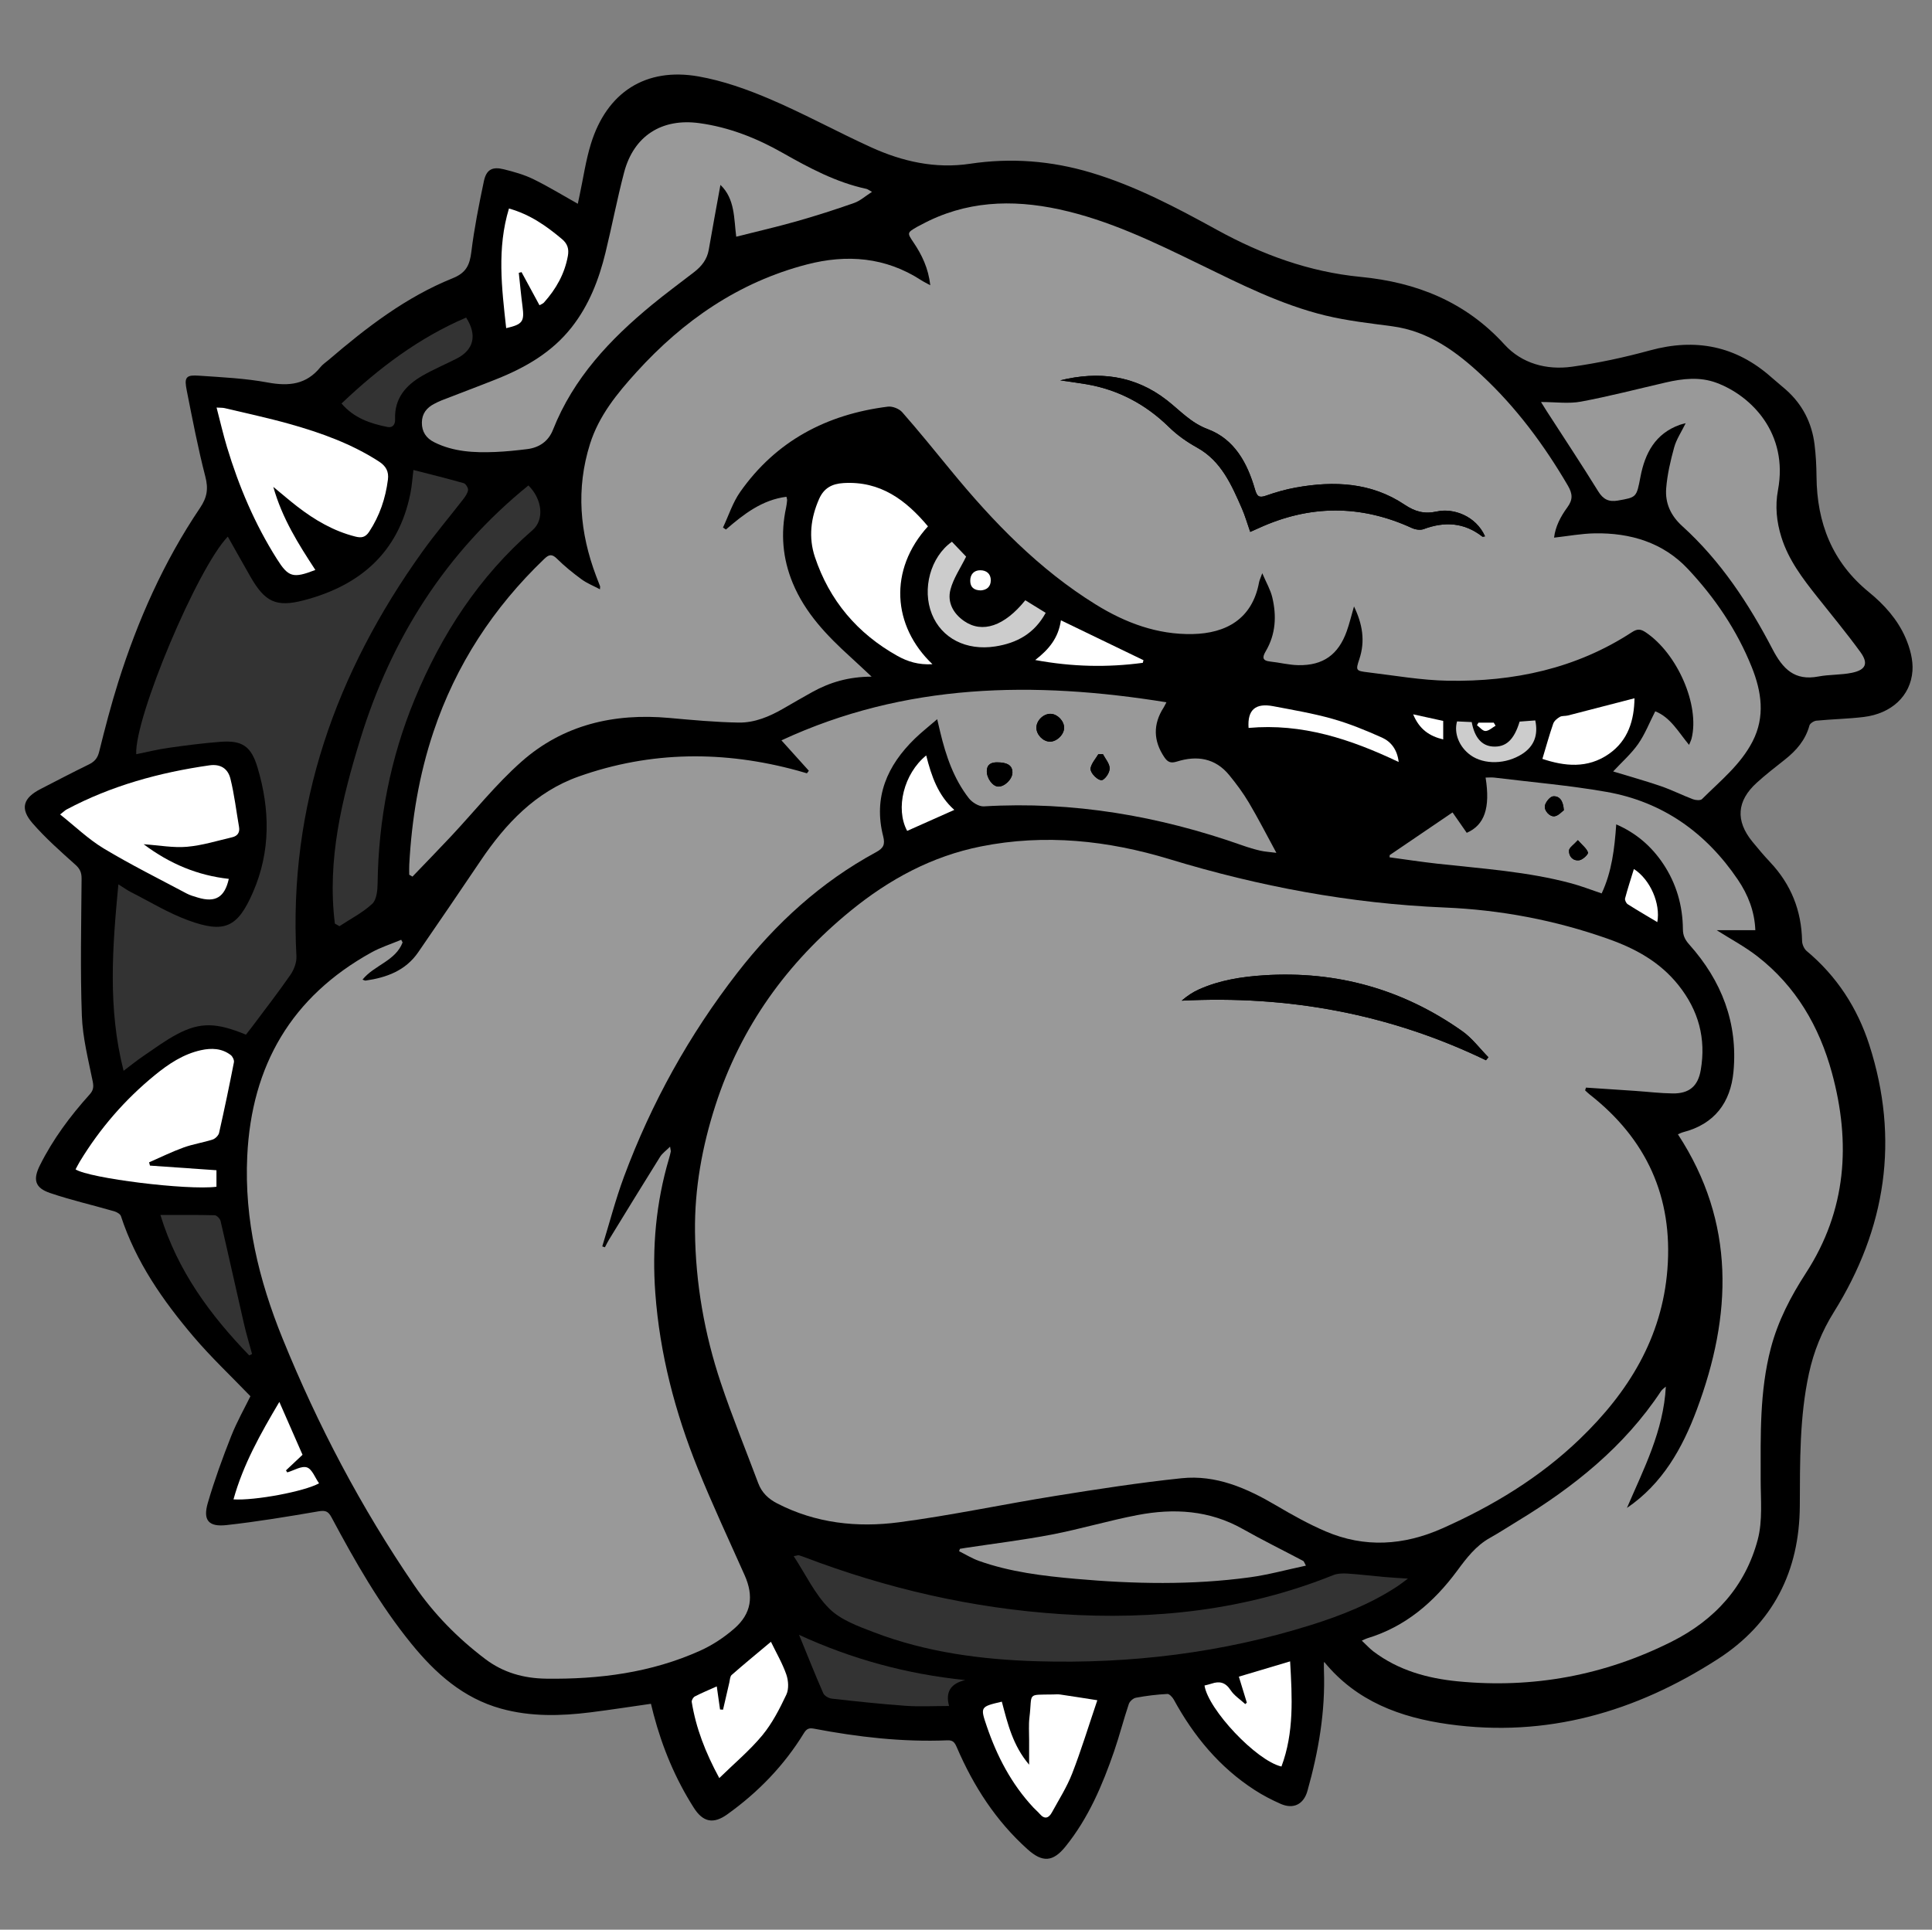 <svg xmlns="http://www.w3.org/2000/svg" xmlns:xlink="http://www.w3.org/1999/xlink" id="Layer_1" width="1050.868" height="1049.869" x="0" y="0" enable-background="new 0 0 1050.868 1049.869" version="1.1" viewBox="0 0 1050.868 1049.869" xml:space="preserve"><rect x="0" y="0" width="1050.868" height="1049.869" fill="#808080" stroke="none"/><path id="Sillowette" fill-rule="evenodd" stroke="#000" stroke-miterlimit="10" d="M1039.74,364.98	c-0.993,13.484-11.334,22.801-26.02,24.596c-8.568,1.047-17.246,1.168-25.844,2.028c-1.513,0.151-3.793,1.641-4.144,2.938	c-2.12,7.831-7.024,13.449-13.177,18.314c-5.225,4.13-10.508,8.219-15.426,12.7c-11.004,10.025-11.754,21.098-2.416,32.588	c3.15,3.876,6.387,7.699,9.809,11.335c11.246,11.952,16.863,26.08,17.184,42.476c0.038,1.99,1.167,4.571,2.669,5.826	c16.343,13.645,27.495,30.885,33.929,50.884c16.477,51.22,9.066,99.563-19.229,144.905c-6.53,10.465-11.023,21.579-13.624,33.549	c-5.172,23.795-4.861,47.975-4.982,72.114c-0.178,35.504-14.533,63.738-44.379,82.979c-44.488,28.682-92.855,42.83-146.195,35.355	c-26.049-3.65-49.734-12.376-67.103-33.565c-0.137-0.167-0.562-0.098-1.177-0.185c0,1.657-0.053,3.283,0.008,4.904	c0.842,22.361-2.923,44.102-8.953,65.517c-1.971,7-7.213,9.63-13.841,6.723c-4.856-2.13-9.62-4.615-14.073-7.489	c-19.07-12.309-33.043-29.234-43.839-49.005c-0.794-1.456-2.632-3.423-3.893-3.359c-5.796,0.295-11.604,0.997-17.31,2.074	c-1.606,0.305-3.646,2.12-4.176,3.687c-2.873,8.503-5.069,17.236-7.994,25.72c-6.367,18.473-13.977,36.376-26.409,51.759	c-6.587,8.15-11.96,8.486-19.765,1.503c-17.205-15.393-29.394-34.299-38.442-55.342c-1.17-2.722-2.227-4.311-5.631-4.171	c-24.416,1-48.533-1.772-72.469-6.336c-2.917-0.556-4.441,0.139-6.005,2.692c-10.756,17.571-24.827,32.074-41.552,44.036	c-7.309,5.227-12.612,4.156-17.484-3.497c-10.008-15.718-17.063-32.712-21.809-50.695c-0.537-2.032-1.019-4.076-1.53-6.132	c-11.439,1.631-22.286,3.327-33.175,4.694c-16.286,2.046-32.546,2.462-48.582-1.979c-20.542-5.69-35.521-19.136-48.547-35.154	c-17.209-21.163-30.612-44.775-43.41-68.73c-1.942-3.636-3.811-4.121-7.738-3.447c-16.539,2.838-33.12,5.598-49.789,7.445	c-9.522,1.054-12.322-2.373-9.674-11.455c3.57-12.25,7.955-24.298,12.646-36.173c3.151-7.979,7.438-15.508,10.646-22.07	c-10.775-11.2-21.592-21.369-31.144-32.611c-16.659-19.611-31.316-40.602-39.434-65.471c-0.416-1.272-2.396-2.461-3.879-2.891	c-11.634-3.375-23.49-6.071-34.942-9.962c-8.009-2.722-9.028-6.849-5.229-14.458c7.049-14.115,16.392-26.642,26.901-38.319	c2.084-2.313,2.488-4.284,1.841-7.488c-2.403-11.88-5.488-23.84-5.92-35.854c-0.891-24.768-0.315-49.591-0.138-74.39	c0.024-3.464-0.894-5.637-3.55-8.017c-8.04-7.205-16.205-14.409-23.263-22.533c-6.712-7.726-4.982-13.066,4.167-17.793	c8.722-4.506,17.427-9.053,26.249-13.359c3.215-1.569,5.005-3.52,5.919-7.201c3.165-12.747,6.463-25.486,10.413-38.006	c10.567-33.479,24.709-65.386,44.393-94.551c3.973-5.886,4.709-10.712,2.959-17.482c-3.99-15.435-6.99-31.135-10.094-46.786	c-1.385-6.982-0.632-7.938,6.249-7.462c12.438,0.86,24.996,1.424,37.21,3.696c11.621,2.163,21.346,1.131,29.123-8.502	c1.235-1.53,2.978-2.653,4.495-3.953c20.56-17.623,41.971-34.113,67.29-44.31c7.551-3.041,9.536-7.465,10.436-14.768	c1.582-12.847,4.132-25.598,6.786-38.28c1.283-6.128,4.193-7.702,10.288-6.187c5.453,1.355,10.994,2.902,16.007,5.361	c8.313,4.077,16.232,8.953,24.673,13.691c0.354-1.681,0.744-3.569,1.149-5.454c1.988-9.264,3.313-18.732,6.095-27.75	c8.59-27.851,29.479-41.401,58.044-36.352c13.271,2.346,26.371,7.016,38.818,12.34c18.64,7.974,36.482,17.792,54.951,26.194	c17.072,7.768,35.086,11.805,53.944,8.975c22.305-3.348,44.114-1.645,65.668,4.805c24.264,7.261,46.51,19.072,68.508,31.155	c24.563,13.493,50.262,22.873,78.172,25.575c30.439,2.948,56.861,13.469,78.005,36.675c9.51,10.438,23.179,14.156,37.146,12.201	c14.277-1.999,28.497-5.066,42.409-8.877c24.641-6.75,46.424-2.533,65.608,14.488c2.615,2.32,5.361,4.493,7.975,6.813	c8.848,7.856,13.915,17.771,15.359,29.431c0.713,5.765,1.021,11.611,1.068,17.423c0.207,25.348,8.593,46.861,28.663,63.235	c8.335,6.799,15.549,14.845,19.83,24.745C1038.408,352.734,1040.168,359.167,1039.74,364.98z" clip-rule="evenodd"/><g id="BD-Head"><g id="Gray_Fur"><path id="Chin" fill="#999" fill-rule="evenodd" d="M862.184,593.225c0.83,0.749,1.617,1.552,2.494,2.238 c30.878,24.215,45.332,55.734,42.277,95.036c-2.91,37.438-21.277,66.987-47.57,92.317c-21.819,21.022-47.351,36.484-74.925,48.731 c-20.929,9.296-42.197,10.693-63.445,1.59c-9.288-3.979-18.195-8.978-26.922-14.114c-15.938-9.382-32.647-16.74-51.438-14.774 c-22.982,2.404-45.861,5.961-68.689,9.622c-28.395,4.553-56.573,10.602-85.063,14.344c-22.695,2.979-45.233,0.533-66.157-10.261 c-4.806-2.479-8.395-5.86-10.313-10.988c-6.806-18.204-14.202-36.211-20.363-54.631c-8.91-26.637-13.73-54.147-14.044-82.284 c-0.262-23.487,3.908-46.36,11.114-68.679c13.797-42.726,38.909-77.58,73.552-105.856c20.959-17.108,44.123-29.66,70.85-35.006 c34.819-6.966,69.11-3.262,102.614,6.934c48.848,14.865,98.493,24.164,149.572,26.289c30.414,1.265,60.189,6.875,88.989,17.082 c14.813,5.25,28.135,12.489,38.229,25.15c10.98,13.773,15.1,29.072,12.124,46.26c-1.524,8.801-6.327,12.77-15.222,12.665 c-6.809-0.081-13.607-0.919-20.414-1.386c-8.924-0.612-17.852-1.192-26.777-1.785C862.498,592.22,862.342,592.722,862.184,593.225 z M795.354,561.001c-32.257-22.814-68.281-32.9-107.742-30.398c-12.178,0.771-24.181,2.647-35.438,7.675 c-3.285,1.467-6.334,3.461-9.438,6.145c58.005-2.977,113.233,7.181,165.517,32.417c0.444-0.542,0.889-1.084,1.333-1.626 C804.874,570.431,800.75,564.816,795.354,561.001z" clip-rule="evenodd"/><path id="Forehead" fill="#999" fill-rule="evenodd" d="M222.593,475.901c0-1.807-0.083-3.617,0.013-5.417 c1.319-24.699,5.318-48.922,13.198-72.417c12.202-36.385,32.604-67.53,60.272-94.028c2.515-2.408,4.138-2.782,6.876-0.059 c4.114,4.089,8.688,7.771,13.374,11.208c2.913,2.138,6.395,3.506,9.999,5.421c0.07-1.281,0.135-1.468,0.08-1.61 c-0.704-1.859-1.44-3.707-2.145-5.566c-8.916-23.585-11.014-47.486-3.36-71.852c4.828-15.373,14.748-27.493,25.293-39.116 c25.447-28.053,55.59-48.932,92.625-58.572c21.766-5.667,42.836-4.045,62.246,8.567c1.368,0.889,2.858,1.588,4.943,2.736 c-1.063-9.313-4.551-16.53-9.152-23.336c-3.527-5.217-3.471-5.261,2.041-8.474c0.716-0.417,1.479-0.751,2.208-1.144 c23.91-12.927,49.2-13.939,75.106-8.32c26.992,5.854,51.654,17.862,76.266,29.844c22.22,10.819,44.313,22.033,68.459,27.891 c11.876,2.88,24.148,4.232,36.298,5.856c19.803,2.65,34.894,13.757,48.872,26.806c18.705,17.458,33.763,37.77,46.67,59.827 c2.707,4.628,2.764,7.751-0.273,11.897c-3.648,4.978-6.504,10.471-7.206,16.47c7.642-0.847,14.865-2.215,22.11-2.34 c19.365-0.335,37.146,4.966,50.629,19.31c14.703,15.646,26.748,33.394,34.791,53.472c5.328,13.301,7.405,26.936,0.432,40.455 c-6.549,12.696-17.635,21.503-27.482,31.334c-0.859,0.857-3.455,0.652-4.927,0.098c-5.869-2.215-11.505-5.077-17.429-7.115 c-8.395-2.888-16.969-5.261-25.984-8.013c4.801-5.177,9.852-9.601,13.59-14.944c3.72-5.314,6.12-11.551,9.305-17.786 c8.303,3.292,12.564,11.243,18.395,18.28c0.598-1.509,1.128-2.503,1.39-3.566c4.477-18.185-7.804-46.208-25.023-57.711 c-2.773-1.853-4.593-1.898-7.437-0.042c-30.412,19.856-64.383,27.027-100.082,26.409c-14.537-0.252-29.045-2.849-43.542-4.58 c-6.609-0.788-6.691-1.044-4.642-7.203c3.282-9.864,1.68-19.103-2.916-28.636c-1.434,4.953-2.458,9.316-3.958,13.511 c-4.566,12.766-12.876,18.704-26.372,18.437c-5.096-0.101-10.158-1.431-15.26-1.969c-4.432-0.468-4.289-2.409-2.405-5.611 c5.446-9.259,5.973-19.272,3.524-29.413c-0.99-4.097-3.234-7.892-5.421-13.027c-0.983,2.741-1.534,3.797-1.74,4.917 c-3.702,20.107-18.116,27.797-36.097,28.179c-19.279,0.409-36.665-6.146-52.635-16.021c-30.99-19.166-55.972-45.042-78.923-73.018 c-8.723-10.63-17.377-21.327-26.444-31.658c-1.664-1.897-5.317-3.339-7.807-3.028c-33.262,4.161-60.825,18.638-80.352,46.438 c-4.059,5.778-6.268,12.855-9.328,19.333c0.531,0.362,1.063,0.725,1.594,1.087c9.673-8.359,19.638-16.144,32.926-17.828 c0.19,0.99,0.397,1.48,0.353,1.947c-0.125,1.321-0.274,2.65-0.554,3.946c-3.037,14.074-1.901,27.744,3.629,41.084 c6.761,16.312,18.614,28.591,31.376,40.193c3.509,3.189,6.949,6.453,11.516,10.702c-12.509,0.034-22.729,3.084-32.278,8.372 c-5.24,2.9-10.42,5.911-15.603,8.913c-7.592,4.399-15.723,7.848-24.472,7.698c-12.596-0.216-25.189-1.389-37.75-2.523 c-30.02-2.713-57.684,3.695-80.429,23.853c-13.876,12.298-25.571,27.051-38.313,40.637c-6.893,7.349-13.929,14.563-20.9,21.839 C223.765,476.583,223.179,476.242,222.593,475.901z M781.654,278.261c-6.898,1.503-11.867,0.192-17.755-3.748 c-18.021-12.063-38.282-12.988-58.977-9.273c-5.521,0.991-10.992,2.548-16.284,4.417c-3.861,1.364-4.926,0.4-6.031-3.428 c-4.133-14.322-11.137-27.316-25.723-32.766c-9.214-3.443-15.099-10.223-22.272-15.792c-17.391-13.499-36.933-15.87-57.938-10.742 c4.73,0.699,9.476,1.312,14.189,2.113c17.381,2.949,32.359,10.981,44.791,23.139c4.82,4.713,9.885,8.223,15.686,11.462 c12.916,7.214,18.584,20.239,24.18,33.046c1.715,3.924,2.888,8.085,4.503,12.69c1.736-0.768,3.179-1.386,4.606-2.04 c27.758-12.726,55.497-12.843,83.309-0.082c1.874,0.859,4.587,1.295,6.419,0.611c11.46-4.274,22.114-3.611,31.968,4.097 c0.175,0.137,0.612-0.062,1.425-0.171C802.756,280.612,790.455,276.345,781.654,278.261z" clip-rule="evenodd"/><g id="Ears"><path id="Ear_1_" fill="#999" fill-rule="evenodd" d="M391.865,100.596 c7.989,7.604,7.307,18.35,8.589,28.181c11.237-2.843,22.17-5.349,32.944-8.409c10.501-2.982,20.914-6.328,31.212-9.951 c3.262-1.148,6.03-3.7,9.688-6.033c-1.675-0.911-2.323-1.473-3.059-1.631c-16.483-3.553-31.099-11.388-45.585-19.607 C411.543,75.139,396.656,69.233,380.424,67c-20.395-2.805-35.718,6.85-40.973,26.859c-3.792,14.437-6.578,29.134-10.121,43.641 c-3.572,14.629-8.929,28.512-18.37,40.535c-10.733,13.668-25.167,21.951-40.951,28.245c-9.858,3.931-19.803,7.647-29.696,11.491 c-1.391,0.541-2.731,1.224-4.064,1.903c-4.171,2.125-6.738,5.374-6.78,10.209c-0.042,4.978,2.285,8.512,6.744,10.736 c10.491,5.234,21.753,5.746,33.119,5.288c5.807-0.234,11.609-0.846,17.382-1.555c6.61-0.813,11.592-4.27,14.06-10.513 c11.117-28.135,31.058-49.261,53.906-68.054c7.442-6.122,15.218-11.839,22.849-17.731c4.069-3.141,7.076-6.889,7.985-12.179 C387.527,124.154,389.716,112.465,391.865,100.596z" clip-rule="evenodd"/><path id="Ear" fill="#999" fill-rule="evenodd" d="M838.195,218.717c1.441,2.306,2.266,3.665,3.127,4.999 c9.367,14.517,18.924,28.917,27.999,43.613c2.724,4.41,5.804,5.854,10.67,5.006c10.184-1.773,10.159-1.694,12.288-12.859 c2.47-12.947,8.076-23.573,21.395-28.349c0.721-0.258,1.479-0.413,3.216-0.891c-2.401,4.905-5.065,8.803-6.249,13.108 c-2.005,7.281-3.752,14.765-4.352,22.263c-0.645,8.057,2.367,14.864,8.793,20.685c20.844,18.886,36.133,42.136,49.001,66.831 c5.66,10.862,12.021,17.397,25.015,14.928c6.004-1.14,12.303-0.779,18.273-2.029c7.521-1.575,9.033-5.096,4.557-11.253 c-7.52-10.34-15.695-20.204-23.642-30.231c-7.862-9.924-15.485-19.935-19.347-32.303c-2.638-8.445-3.469-16.902-1.846-25.595 c5.732-30.704-14.285-51.227-33.465-58.379c-9.021-3.364-18.352-2.304-27.555-0.181c-15.374,3.548-30.666,7.539-46.162,10.429 C853.235,219.753,846.133,218.717,838.195,218.717z" clip-rule="evenodd"/></g><path id="Neck" fill="#999" fill-rule="evenodd" d="M521.685,843.953c3.573,1.77,7.012,3.918,10.742,5.247 c17.058,6.076,34.897,8.205,52.793,9.791c31.546,2.796,63.12,3.445,94.579-0.844c10.097-1.377,20.008-4.123,30.523-6.352 c-0.96-1.757-1.078-2.36-1.42-2.541c-11.006-5.821-22.184-11.336-33.024-17.448c-18.099-10.205-37.396-11.31-57.12-7.541 c-15.652,2.992-30.997,7.599-46.646,10.614c-15.474,2.98-31.158,4.865-46.75,7.233c-1.078,0.164-2.152,0.353-3.229,0.529 C521.983,843.08,521.834,843.517,521.685,843.953z" clip-rule="evenodd"/><g id="Cheeks"><path id="Cheek" fill="#999" fill-rule="evenodd" d="M634.453,382.076 c-0.773,1.464-1.089,2.187-1.511,2.841c-5.849,9.084-5.63,18.12,0.333,26.995c1.858,2.767,3.539,3.467,6.898,2.412 c10.891-3.426,20.857-1.894,28.449,7.396c3.879,4.746,7.574,9.726,10.693,14.99c5.042,8.511,9.541,17.343,14.94,27.277 c-3.748-0.482-6.315-0.608-8.78-1.18c-3.234-0.75-6.438-1.713-9.57-2.821c-45.561-16.107-92.305-24.153-140.766-21.278 c-2.674,0.158-6.384-2.146-8.161-4.431c-8.215-10.559-12.45-23.002-15.54-35.868c-0.481-2.005-0.945-4.013-1.675-7.115 c-4.637,4.003-8.543,7.058-12.085,10.49c-15.126,14.662-22.722,31.945-17.297,53.208c1.133,4.439,0.146,6.463-3.786,8.591 c-30.054,16.26-54.708,38.828-75.554,65.695c-26.195,33.76-46.694,70.748-61.584,110.763 c-4.628,12.438-7.949,25.361-11.87,38.062c0.48,0.163,0.96,0.325,1.439,0.488c0.768-1.435,1.464-2.912,2.313-4.296 c9.198-14.995,18.37-30.007,27.695-44.922c1.195-1.913,3.218-3.308,5.436-5.52c0.255,1.772,0.458,2.277,0.368,2.722 c-0.264,1.302-0.611,2.591-0.987,3.866c-7.042,23.884-9.234,48.298-7.417,73.043c2.432,33.122,10.772,64.929,23.16,95.61 c7.898,19.563,16.883,38.687,25.456,57.975c5.007,11.264,3.686,20.812-5.607,28.921c-5.545,4.84-11.972,9.091-18.678,12.105 c-26.591,11.957-54.827,15.59-83.745,15.193c-12.162-0.167-23.306-3.281-33.104-10.705 c-14.984-11.353-28.03-24.609-38.639-40.127c-28.813-42.145-52.456-87.081-71.633-134.36 c-12.879-31.751-20.815-64.471-19.165-99.122c2.349-49.327,24.052-86.718,67.557-110.802c5.101-2.823,10.774-4.609,16.182-6.876 c0.254,0.481,0.508,0.962,0.761,1.443c-3.845,10.098-15.398,12.309-21.797,20.22c0.803,0.272,1.261,0.597,1.663,0.54 c11.394-1.631,21.725-5.4,28.581-15.349c11.421-16.571,22.748-33.208,33.999-49.895c13.584-20.15,29.942-37.464,53.272-45.763 c39.254-13.963,79.203-14.185,119.289-3.189c1.647,0.452,3.284,0.946,4.927,1.421c0.345-0.464,0.69-0.929,1.036-1.394 c-4.813-5.338-9.626-10.677-14.904-16.533C492.337,371.553,562.386,370.448,634.453,382.076z M570.94,403.492 c3.749,0.145,7.858-3.795,7.864-7.542c0.008-3.689-3.57-7.432-7.248-7.583c-3.904-0.162-7.804,3.574-7.827,7.497 C563.706,399.638,567.213,403.349,570.94,403.492z M536.758,419.466c-0.104,3.919,3.183,8.358,6.158,8.472 c3.515,0.133,7.746-4.025,7.771-7.637c0.027-3.735-2.553-5.582-8.592-5.544C539.739,414.835,536.865,415.41,536.758,419.466z M593.23,417.747c-0.632,2.761,4.595,7.716,6.621,6.51c1.92-1.143,3.807-4.229,3.715-6.376c-0.109-2.565-2.337-5.041-3.646-7.556 c-0.828-0.007-1.656-0.015-2.483-0.022C595.974,412.77,593.841,415.083,593.23,417.747z" clip-rule="evenodd"/><path id="Cheek_1_" fill="#999" fill-rule="evenodd" d="M955.99,520.373 c20.878,16.257,33.583,38.123,40.441,63.286c10.392,38.126,7.975,74.837-14.107,108.889 c-8.272,12.755-15.239,26.115-19.125,40.947c-6.16,23.508-5.531,47.496-5.523,71.479c0.004,10.935,1.148,22.385-1.597,32.704 c-6.761,25.418-23.32,43.674-46.812,55.469c-36.646,18.401-75.478,25.559-116.236,21.606 c-16.561-1.604-32.401-5.981-45.988-16.278c-2.111-1.602-3.904-3.622-6.311-5.887c1.723-0.748,2.291-1.065,2.9-1.249 c20.829-6.282,36.348-19.666,48.994-36.803c5.062-6.858,10.149-13.57,17.816-17.85c5.078-2.835,9.951-6.038,14.928-9.058 c30.602-18.569,58.123-40.532,78.134-70.799c0.638-0.966,1.72-1.639,2.595-2.448c-1.248,24.114-12.016,44.75-21.161,66.026 c19.327-13.131,30.161-32.485,38.002-53.466c19.146-51.234,21.241-101.625-10.272-149.821c1.074-0.437,1.938-0.905,2.861-1.143 c17.055-4.392,25.797-16.121,27.363-32.931c2.469-26.502-6.439-49.446-24.01-69.121c-2.252-2.522-3.471-4.822-3.496-8.284 c-0.094-12.959-3.583-25.047-10.83-35.831c-6.314-9.396-14.604-16.588-25.434-21.306c-0.921,13.267-2.431,25.86-7.927,37.569 c-5.995-2.012-11.114-4.03-16.394-5.45c-23.927-6.442-48.581-8.018-73.067-10.736c-8.656-0.96-17.271-2.294-25.905-3.458 c0.021-0.398,0.042-0.796,0.063-1.193c11.241-7.637,22.481-15.274,34.195-23.233c2.485,3.571,5.112,7.346,7.724,11.099 c9.672-4.215,12.886-13.516,10.255-30.053c1.673,0,3.302-0.169,4.886,0.026c20.318,2.494,40.772,4.22,60.906,7.765 c30.571,5.383,54.154,22.224,71.447,47.793c5.506,8.144,9.089,17.203,9.477,27.446c-7.442,0-14.367,0-21.027,0 C941.252,510.847,949.094,515.003,955.99,520.373z M844.844,433.237c-1.627,0.101-3.833,2.782-4.437,4.712 c-0.901,2.881,2.631,6.761,5.442,6.104c1.965-0.458,3.585-2.387,4.766-3.235C850.281,435.755,848.379,433.018,844.844,433.237z M853.434,462.738c-0.175,3.338,2.32,5.819,5.686,5.267c1.834-0.3,4.916-3.301,4.632-4.183c-0.71-2.205-3.019-3.896-5.5-6.721 C855.943,459.678,853.517,461.146,853.434,462.738z" clip-rule="evenodd"/></g></g><g id="Collar_5_"><g id="Collar_6_"><path id="Collar_1_" fill="#333" fill-rule="evenodd" d="M74.092,410.334 c5.859-1.179,11.623-2.62,17.475-3.452c9.386-1.334,18.808-2.561,28.256-3.291c11.943-0.923,16.785,2.407,20.23,13.892 c6.861,22.871,7.21,45.717-2.432,67.911c-8.364,19.253-15.454,22.542-35.196,15.329c-10.84-3.961-20.877-10.132-31.239-15.382 c-2.045-1.037-3.917-2.415-6.8-4.217c-3.243,34.239-5.829,67.52,2.836,101.447c3.989-2.997,7.307-5.7,10.834-8.093 c6.049-4.103,11.969-8.508,18.409-11.897c12.491-6.573,21.347-6.264,37.307,0.325c1.001-1.281,2.118-2.657,3.178-4.076 c7.066-9.467,14.33-18.798,21.049-28.507c1.943-2.809,3.417-6.766,3.237-10.097c-4.393-81.869,21.405-154.303,68.505-220.078 c6.97-9.733,14.752-18.883,22.081-28.364c1.192-1.543,2.501-3.326,2.763-5.142c0.167-1.166-1.238-3.449-2.357-3.77 c-8.928-2.554-17.956-4.76-27.353-7.176c-0.528,4.17-0.81,8.613-1.686,12.937c-6.485,32.026-27.418,49.945-57.817,57.928 c-15.257,4.006-21.292,0.888-29.163-12.838c-4.118-7.181-8.145-14.413-12.3-21.776C107.306,309.17,73.132,390.453,74.092,410.334 z" clip-rule="evenodd"/><path id="Collar_3_" fill="#333" fill-rule="evenodd" d="M431.71,846.638 c6.638,10.123,11.556,20.805,19.381,28.552c6.259,6.195,15.748,9.608,24.328,12.887c28.615,10.933,58.624,14.87,89.039,15.748 c50.626,1.46,100.327-4.561,148.749-19.771c16.376-5.145,32.297-11.439,46.754-20.931c1.607-1.055,3.113-2.266,5.848-4.271 c-5.324-0.363-9.223-0.563-13.109-0.909c-6.629-0.591-13.238-1.418-19.877-1.841c-2.556-0.163-5.391-0.053-7.717,0.882 c-47.615,19.142-97.208,24.516-147.994,21.185c-48.168-3.158-94.707-13.882-139.784-31.069c-0.933-0.355-1.879-0.683-2.838-0.953 C434.215,846.068,433.87,846.24,431.71,846.638z" clip-rule="evenodd"/><path id="Collar_4_" fill="#333" fill-rule="evenodd" d="M434.637,889.454 c4.522,11.045,8.657,21.481,13.158,31.757c0.624,1.424,2.977,2.756,4.662,2.944c13.359,1.495,26.734,2.951,40.141,3.9 c7.586,0.538,15.241,0.098,23.629,0.098c-2.076-7.585,0.828-12.238,8.806-14.105 C493.234,910.837,463.185,902.606,434.637,889.454z" clip-rule="evenodd"/><path id="Collar_2_" fill="#333" fill-rule="evenodd" d="M87.254,661.021 c9.351,30.539,27.178,54.516,48.292,76.382c0.52-0.245,1.04-0.49,1.561-0.735c-1.486-5.511-3.149-10.98-4.427-16.539 c-4.272-18.589-8.359-37.221-12.698-55.793c-0.3-1.282-2.057-3.14-3.179-3.169C107.357,660.912,97.9,661.021,87.254,661.021z" clip-rule="evenodd"/><path id="Collar" fill="#333" fill-rule="evenodd" d="M185.766,219.533 c6.76,7.93,15.631,10.901,24.98,12.772c2.937,0.588,4.276-1.478,4.164-4.234c-0.458-11.243,5.767-18.421,14.74-23.599 c6.021-3.475,12.476-6.196,18.688-9.349c9.377-4.76,11.35-12.778,5.2-22.343C227.928,183.741,206.102,200.188,185.766,219.533z" clip-rule="evenodd"/><path id="Collar_7_" fill="#333" fill-rule="evenodd" d="M184.618,503.901 c6.025-3.962,12.604-7.327,17.831-12.153c2.392-2.208,2.892-7.283,2.941-11.076c0.458-34.675,6.941-68.211,20.145-100.182 c14.582-35.313,35.035-66.814,64.19-92.129c6.359-5.521,5.37-16.635-2.31-24.25c-44.905,36.416-74.514,83.076-91.396,137.908 c-10.063,32.68-18.182,65.876-13.871,100.477C182.972,502.963,183.795,503.432,184.618,503.901z" clip-rule="evenodd"/></g><g id="Spikes"><path id="Spike" fill="#FFF" fill-rule="evenodd" d="M171.536,310.089 c-9.218-14.099-17.997-27.934-22.88-45.204c4.986,4.101,8.923,7.507,13.034,10.688c9.535,7.379,19.798,13.385,31.634,16.36 c3.173,0.798,5.399,0.511,7.484-2.657c5.708-8.676,8.889-18.127,10.191-28.332c0.569-4.456-1.064-7.398-4.943-9.901 c-14.993-9.673-31.542-15.595-48.52-20.376c-11.662-3.286-23.541-5.807-35.334-8.623c-1.073-0.256-2.229-0.172-4.404-0.315 c1.976,7.561,3.583,14.612,5.666,21.52c6.457,21.403,15.127,41.842,27.103,60.8C156.873,314.031,159.31,314.831,171.536,310.089z" clip-rule="evenodd"/><path id="Spike_1_" fill="#FFF" fill-rule="evenodd" d="M32.699,443.119 c8.174,6.472,15.379,13.48,23.766,18.527c14.626,8.804,29.963,16.429,45.047,24.464c1.88,1.001,4.005,1.583,6.061,2.207 c9.61,2.916,14.637-0.133,16.879-10.161c-16.848-1.872-31.923-8.055-46.317-18.844c8.61,0.594,16.194,2.036,23.593,1.384 c8.307-0.731,16.466-3.275,24.648-5.203c2.709-0.638,4.178-2.504,3.65-5.534c-1.526-8.773-2.55-17.668-4.688-26.288 c-1.417-5.707-5.581-8.116-11.445-7.277c-27.13,3.88-53.286,11.046-77.632,23.988C35.41,440.834,34.706,441.562,32.699,443.119z" clip-rule="evenodd"/><path id="Spike_2_" fill="#FFF" fill-rule="evenodd" d="M117.737,645.663c0-3.059,0-5.833,0-8.99 c-12.106-0.844-24.14-1.682-36.173-2.52c-0.155-0.594-0.311-1.188-0.466-1.782c6.238-2.722,12.364-5.752,18.751-8.066 c5.121-1.856,10.615-2.661,15.814-4.336c1.445-0.466,3.181-2.196,3.507-3.636c2.891-12.757,5.559-25.567,8.069-38.405 c0.231-1.186-0.721-3.155-1.749-3.94c-4.853-3.703-10.495-3.882-16.177-2.631c-9.668,2.129-17.682,7.515-25.174,13.642 c-16.237,13.276-29.779,28.94-40.678,46.872c-0.856,1.409-1.585,2.896-2.365,4.332 C48.614,641.063,101.834,647.679,117.737,645.663z" clip-rule="evenodd"/><path id="Spike_3_" fill="#FFF" fill-rule="evenodd" d="M544.922,925.797 c-11.717,2.766-11.802,2.795-8.195,13.382c5.572,16.365,13.443,31.443,25.335,44.198c1.132,1.214,2.434,2.274,3.511,3.531 c2.674,3.122,4.914,2.2,6.582-0.847c3.822-6.979,8.156-13.787,11.021-21.156c4.914-12.636,8.863-25.647,13.684-39.879 c-7.58-1.181-13.857-2.192-20.149-3.11c-1.304-0.19-2.66-0.056-3.991-0.031c-14.498,0.261-11.115-1.18-12.773,12.467 c-0.498,4.104-0.158,8.313-0.178,12.473c-0.018,3.964-0.004,7.927-0.004,13.265C550.885,949.638,548.104,937.789,544.922,925.797 z" clip-rule="evenodd"/><path id="Spike_4_" fill="#FFF" fill-rule="evenodd" d="M419.33,893.221 c-8.012,6.717-14.782,12.271-21.356,18.046c-0.919,0.807-0.938,2.693-1.271,4.103c-1.164,4.925-2.285,9.859-3.424,14.791 c-0.543-0.037-1.087-0.074-1.63-0.111c-0.584-4.118-1.167-8.235-1.78-12.563c-4.194,1.888-8.145,3.525-11.932,5.477 c-0.876,0.451-1.829,2.078-1.682,2.992c2.293,14.22,7.409,27.429,14.983,41.417c8.289-8.106,16.611-15.052,23.401-23.263 c5.409-6.543,9.425-14.406,13.082-22.145c1.432-3.029,1.133-7.643-0.024-10.96C425.558,904.871,422.203,899.16,419.33,893.221z" clip-rule="evenodd"/><path id="Spike_5_" fill="#FFF" fill-rule="evenodd" d="M701.731,903.877 c-9.409,2.807-18.25,5.442-27.882,8.315c1.504,4.908,2.918,9.522,4.331,14.135c-0.282,0.264-0.565,0.526-0.848,0.789 c-2.711-2.5-6.03-4.601-7.985-7.594c-2.777-4.251-5.99-5.028-10.379-3.522c-1.24,0.427-2.541,0.678-3.803,1.006 c1.967,13.019,28.213,40.939,41.85,44.083C703.938,942.598,702.846,923.507,701.731,903.877z" clip-rule="evenodd"/><path id="Spike_6_" fill="#FFF" fill-rule="evenodd" d="M275.326,178.532 c8.944-2.05,9.952-3.605,8.899-11.646c-0.805-6.134-1.368-12.299-2.039-18.45c0.499-0.127,0.998-0.254,1.497-0.38 c3.199,5.905,6.398,11.812,9.755,18.006c0.875-0.51,1.849-0.809,2.432-1.459c6.544-7.306,11.247-15.554,13.007-25.348 c0.678-3.767-0.136-6.609-3.215-9.194c-8.444-7.088-17.278-13.375-28.822-16.624 C270.265,135.113,272.891,156.566,275.326,178.532z" clip-rule="evenodd"/><path id="Spike_7_" fill="#FFF" fill-rule="evenodd" d="M127.001,815.748 c11.659,0.739,38.601-4.302,46.534-8.741c-2.172-3.068-3.768-7.727-6.592-8.656c-2.942-0.968-7.068,1.658-10.677,2.713 c-0.24-0.363-0.479-0.728-0.719-1.091c2.903-2.734,5.807-5.469,9.01-8.487c-3.975-9.063-8.049-18.349-12.616-28.764 C141.617,780.154,132.279,796.755,127.001,815.748z" clip-rule="evenodd"/></g></g><g id="Teeth"><path id="Tooth_1_" fill="#FFF" fill-rule="evenodd" d="M503.787,411 c-12.199,9.903-16.905,28.916-10.354,41.053c8.359-3.726,16.743-7.462,25.633-11.424C510.248,432.765,506.647,422.321,503.787,411 z" clip-rule="evenodd"/><path id="Tooth" fill="#FFF" fill-rule="evenodd" d="M888.715,472.792 c-1.717,5.599-3.414,10.75-4.789,15.984c-0.236,0.898,0.589,2.63,1.438,3.172c5.266,3.36,10.676,6.49,16.093,9.73 C903.293,491.653,897.66,478.527,888.715,472.792z" clip-rule="evenodd"/></g><g id="Eyes"><g id="Iris_Colored"><path id="Eye_Iris" fill="#CCC" fill-rule="evenodd" d="M800.514,392.845 c-2.829-0.127-5.445-0.245-7.986-0.36c-1.838,6.485,1.219,13.94,7.304,18.335c7.419,5.361,19.458,5.06,28.267-0.705 c6.262-4.099,8.681-10.08,6.985-18.167c-2.813,0.211-5.718,0.428-8.521,0.638c-3.037,10.025-7.506,14.089-14.684,13.561 C805.98,405.713,802.022,401.263,800.514,392.845z" clip-rule="evenodd"/><path id="Eye_Iris_1_" fill="#CCC" fill-rule="evenodd" d="M525.5,302.831 c-2.115-2.214-4.953-5.188-7.727-8.093c-11.685,8.268-16.364,25.781-10.891,39.373c5.287,13.126,18.604,20.032,34.459,17.589 c11.703-1.805,21.302-6.978,27.438-18.275c-3.912-2.417-7.518-4.645-11.09-6.852c-11.322,14.063-23.328,18.153-33.223,11.35 c-6.004-4.127-9.292-10.257-7.485-17.171C518.577,314.644,522.406,309.121,525.5,302.831z" clip-rule="evenodd"/></g><g id="Eye_White_4_"><path id="Eye_Inner" fill="#FFF" fill-rule="evenodd" d="M533.531,321.21 c3.012-0.235,5.34-1.805,5.383-5.439c0.043-3.686-2.441-5.521-5.737-5.517c-3.46,0.004-5.479,2.292-5.435,5.806 C527.784,319.418,529.695,321.187,533.531,321.21z" clip-rule="evenodd"/><path id="Eye_Inner_1_" fill="#FFF" fill-rule="evenodd" d="M812.492,393.166c-2.768,0-5.535,0-8.301,0 c-0.279,0.457-0.557,0.914-0.836,1.371c1.543,1.134,3.104,3.196,4.623,3.166c1.853-0.036,3.67-1.831,5.504-2.865 C813.152,394.28,812.822,393.722,812.492,393.166z" clip-rule="evenodd"/><path id="Eye_White_3_" fill="#FFF" fill-rule="evenodd" d="M577.057,337.486 c-1.34,9.469-6.341,15.695-13.975,21.6c20.247,3.754,39.346,4.095,58.516,1.53c0.125-0.478,0.25-0.957,0.376-1.435 C607.193,352.042,592.413,344.903,577.057,337.486z" clip-rule="evenodd"/><path id="Eye_White_1_" fill="#FFF" fill-rule="evenodd" d="M768.65,388.63 c3.361,8.164,8.881,11.896,16.352,13.652c0-3.598,0-6.68,0-10.06C779.689,391.056,774.619,389.941,768.65,388.63z" clip-rule="evenodd"/><path id="Eye_White" fill="#FFF" fill-rule="evenodd" d="M838.953,412.875 c11.904,3.978,24.5,5.466,36.195-2.712c10.561-7.386,13.727-18.458,13.899-30.269c-12.266,3.181-24.245,6.304-36.239,9.375 c-1.436,0.367-3.164,0.067-4.365,0.759c-1.454,0.836-3.086,2.189-3.604,3.679C842.75,399.72,841.062,405.874,838.953,412.875z" clip-rule="evenodd"/><path id="Eye_White_2_" fill="#FFF" fill-rule="evenodd" d="M507.185,361.363 c-21.852-20.78-23.935-51.39-2.435-74.999c-12-14.306-25.871-24.754-45.916-23.551c-6.25,0.375-10.658,2.668-13.29,8.623 c-4.556,10.309-5.835,20.981-2.308,31.565c7.901,23.698,23.103,41.658,44.913,53.854 C493.642,359.928,499.637,361.813,507.185,361.363z" clip-rule="evenodd"/></g></g><path id="Nose_Highlight" fill="#FFF" fill-rule="evenodd" d="M679.132,396.036 c29.069-2.627,55.402,6.042,81.651,18.542c-0.784-6.768-4.162-11.091-9.168-13.33c-8.75-3.911-17.711-7.587-26.914-10.184 c-10.525-2.97-21.387-4.797-32.152-6.853C682.902,382.371,678.439,386.151,679.132,396.036z" clip-rule="evenodd"/><path id="Chin_Line" fill-rule="evenodd" d="M809.586,575.213c-4.712-4.782-8.836-10.396-14.232-14.212 c-32.257-22.814-68.281-32.9-107.742-30.398c-12.178,0.771-24.181,2.647-35.438,7.675c-3.285,1.467-6.334,3.461-9.438,6.145 c58.005-2.977,113.233,7.181,165.517,32.417C808.697,576.297,809.142,575.755,809.586,575.213z" clip-rule="evenodd"/><path id="Forehead_Wrinkle" fill-rule="evenodd" d="M807.749,291.794 c-4.993-11.182-17.294-15.449-26.095-13.534c-6.898,1.503-11.867,0.192-17.755-3.748c-18.021-12.063-38.282-12.988-58.977-9.273 c-5.521,0.991-10.992,2.548-16.284,4.417c-3.861,1.364-4.926,0.4-6.031-3.428c-4.133-14.322-11.137-27.316-25.723-32.766 c-9.214-3.443-15.099-10.223-22.272-15.792c-17.391-13.499-36.933-15.87-57.938-10.742c4.73,0.699,9.476,1.312,14.189,2.113 c17.381,2.949,32.359,10.981,44.791,23.139c4.82,4.713,9.885,8.223,15.686,11.462c12.916,7.214,18.584,20.239,24.18,33.046 c1.715,3.924,2.888,8.085,4.503,12.69c1.736-0.768,3.179-1.386,4.606-2.04c27.758-12.726,55.497-12.843,83.309-0.082 c1.874,0.859,4.587,1.295,6.419,0.611c11.46-4.274,22.114-3.611,31.968,4.097C806.499,292.102,806.937,291.904,807.749,291.794z" clip-rule="evenodd"/><g id="Whiskers"><path id="Wisker_4_" fill-rule="evenodd" d="M563.729,395.864c-0.023,3.774,3.483,7.484,7.211,7.628 c3.749,0.145,7.858-3.795,7.864-7.542c0.008-3.689-3.57-7.432-7.248-7.583C567.652,388.205,563.753,391.941,563.729,395.864z" clip-rule="evenodd"/><path id="Wisker_3_" fill-rule="evenodd" d="M542.096,414.756c-2.356,0.079-5.23,0.653-5.338,4.709 c-0.104,3.919,3.183,8.358,6.158,8.472c3.515,0.133,7.746-4.025,7.771-7.637C550.715,416.566,548.135,414.719,542.096,414.756z" clip-rule="evenodd"/><path id="Wisker_2_" fill-rule="evenodd" d="M597.437,410.302c-1.463,2.467-3.596,4.781-4.206,7.444 c-0.632,2.761,4.595,7.716,6.621,6.51c1.92-1.143,3.807-4.229,3.715-6.376c-0.109-2.565-2.337-5.041-3.646-7.556 C599.092,410.318,598.264,410.31,597.437,410.302z" clip-rule="evenodd"/><path id="Wisker" fill-rule="evenodd" d="M850.615,440.818c-0.334-5.063-2.236-7.8-5.771-7.581 c-1.627,0.101-3.833,2.782-4.437,4.712c-0.901,2.881,2.631,6.761,5.442,6.104C847.814,443.595,849.435,441.666,850.615,440.818z" clip-rule="evenodd"/><path id="Wisker_1_" fill-rule="evenodd" d="M858.251,457.101c-2.308,2.577-4.734,4.045-4.817,5.637 c-0.175,3.338,2.32,5.819,5.686,5.267c1.834-0.3,4.916-3.301,4.632-4.183C863.041,461.617,860.732,459.926,858.251,457.101z" clip-rule="evenodd"/></g></g></svg>